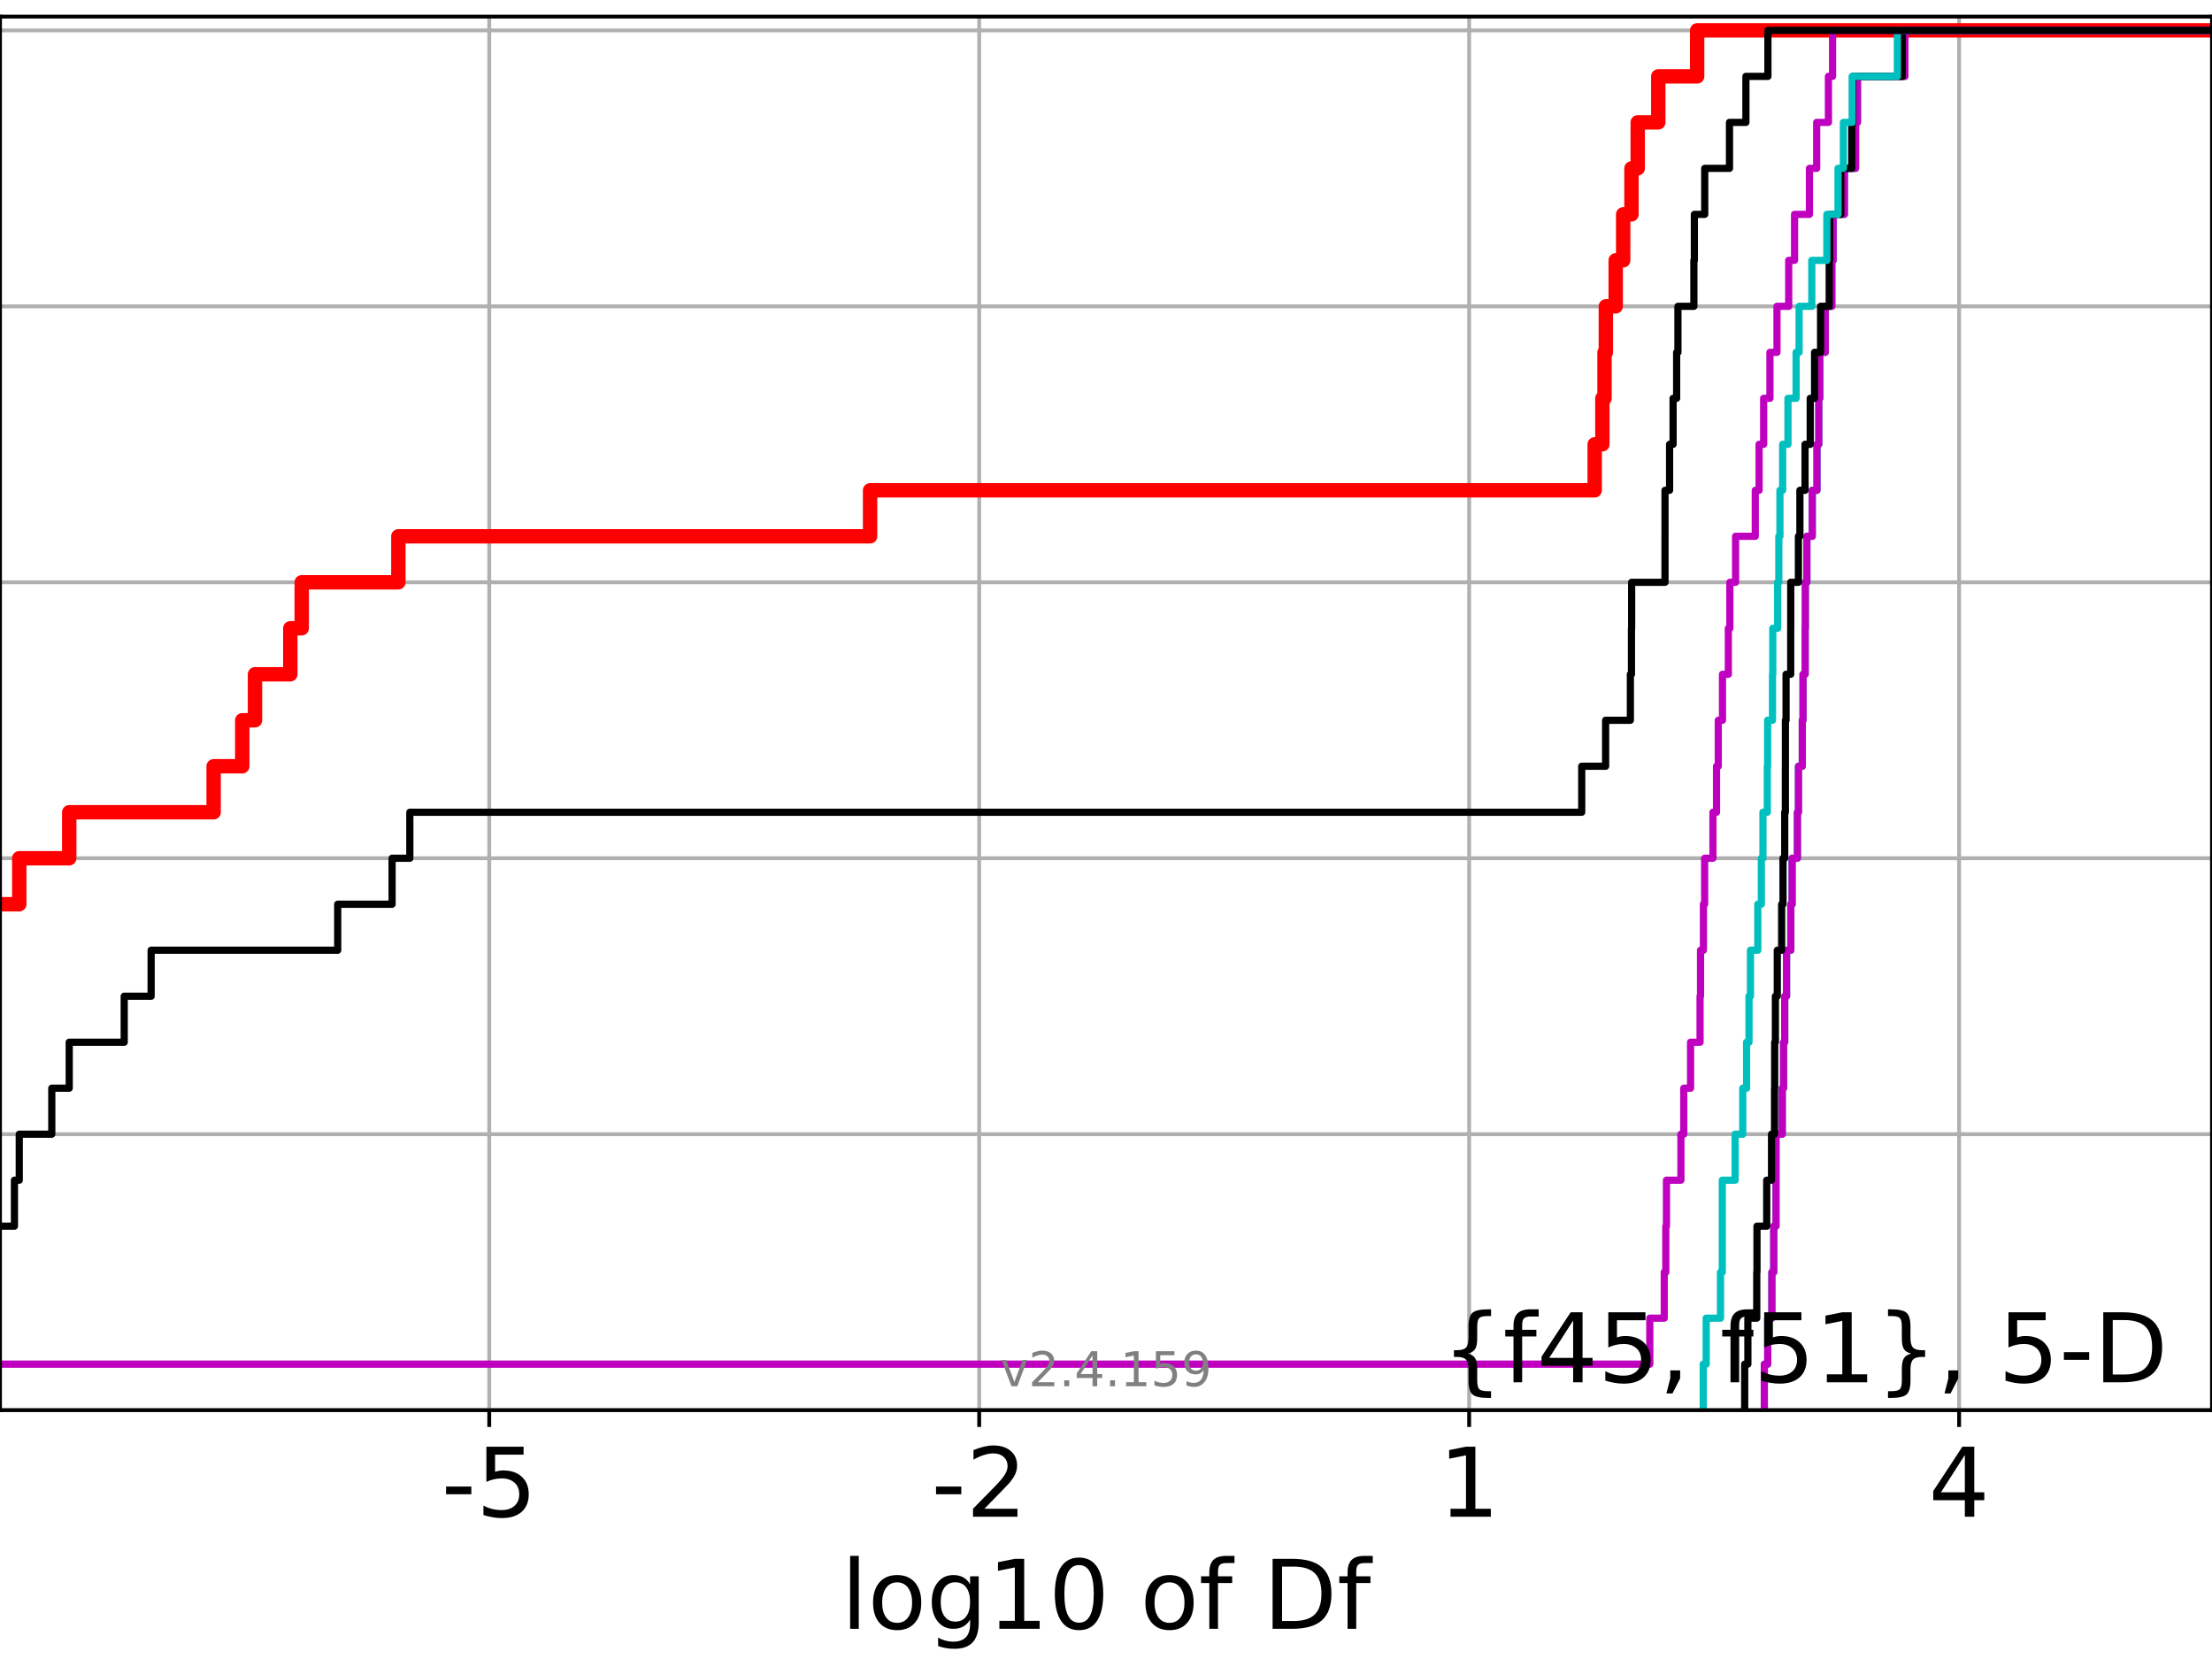 <?xml version="1.0" encoding="utf-8" standalone="no"?>
<!DOCTYPE svg PUBLIC "-//W3C//DTD SVG 1.1//EN"
  "http://www.w3.org/Graphics/SVG/1.1/DTD/svg11.dtd">
<!-- Created with matplotlib (https://matplotlib.org/) -->
<svg height="345.6pt" version="1.1" viewBox="0 0 460.8 345.6" width="460.8pt" xmlns="http://www.w3.org/2000/svg" xmlns:xlink="http://www.w3.org/1999/xlink">
 <defs>
  <style type="text/css">*{stroke-linecap:butt;stroke-linejoin:round;}</style>
 </defs>
 <g id="figure_1">
  <g id="patch_1">
   <path d="M 0 345.6 
L 460.8 345.6 
L 460.8 0 
L 0 0 
z
" style="fill:#ffffff;"/>
  </g>
  <g id="axes_1">
   <g id="patch_2">
    <path d="M 0 293.76 
L 460.8 293.76 
L 460.8 3.456 
L 0 3.456 
z
" style="fill:#ffffff;"/>
   </g>
   <g id="matplotlib.axis_1">
    <g id="xtick_1">
     <g id="line2d_1">
      <path clip-path="url(#pafed5c3d2d)" d="M 101.919 293.76 
L 101.919 3.456 
" style="fill:none;stroke:#b0b0b0;stroke-linecap:square;stroke-width:0.8;"/>
     </g>
     <g id="line2d_2">
      <defs>
       <path d="M 0 0 
L 0 3.5 
" id="ma601fbaf5f" style="stroke:#000000;stroke-width:0.8;"/>
      </defs>
      <g>
       <use style="stroke:#000000;stroke-width:0.8;" x="101.919" xlink:href="#ma601fbaf5f" y="293.76"/>
      </g>
     </g>
     <g id="text_1">
      <!-- -5 -->
      <g transform="translate(91.949 315.957)scale(0.2 -0.2)">
       <defs>
        <path d="M 4.891 31.391 
L 31.203 31.391 
L 31.203 23.391 
L 4.891 23.391 
z
" id="DejaVuSans-45"/>
        <path d="M 10.797 72.906 
L 49.516 72.906 
L 49.516 64.594 
L 19.828 64.594 
L 19.828 46.734 
Q 21.969 47.469 24.109 47.828 
Q 26.266 48.188 28.422 48.188 
Q 40.625 48.188 47.75 41.5 
Q 54.891 34.812 54.891 23.391 
Q 54.891 11.625 47.562 5.094 
Q 40.234 -1.422 26.906 -1.422 
Q 22.312 -1.422 17.547 -0.641 
Q 12.797 0.141 7.719 1.703 
L 7.719 11.625 
Q 12.109 9.234 16.797 8.062 
Q 21.484 6.891 26.703 6.891 
Q 35.156 6.891 40.078 11.328 
Q 45.016 15.766 45.016 23.391 
Q 45.016 31 40.078 35.438 
Q 35.156 39.891 26.703 39.891 
Q 22.75 39.891 18.812 39.016 
Q 14.891 38.141 10.797 36.281 
z
" id="DejaVuSans-53"/>
       </defs>
       <use xlink:href="#DejaVuSans-45"/>
       <use x="36.084" xlink:href="#DejaVuSans-53"/>
      </g>
     </g>
    </g>
    <g id="xtick_2">
     <g id="line2d_3">
      <path clip-path="url(#pafed5c3d2d)" d="M 203.986 293.76 
L 203.986 3.456 
" style="fill:none;stroke:#b0b0b0;stroke-linecap:square;stroke-width:0.8;"/>
     </g>
     <g id="line2d_4">
      <g>
       <use style="stroke:#000000;stroke-width:0.8;" x="203.986" xlink:href="#ma601fbaf5f" y="293.76"/>
      </g>
     </g>
     <g id="text_2">
      <!-- -2 -->
      <g transform="translate(194.016 315.957)scale(0.2 -0.2)">
       <defs>
        <path d="M 19.188 8.297 
L 53.609 8.297 
L 53.609 0 
L 7.328 0 
L 7.328 8.297 
Q 12.938 14.109 22.625 23.891 
Q 32.328 33.688 34.812 36.531 
Q 39.547 41.844 41.422 45.531 
Q 43.312 49.219 43.312 52.781 
Q 43.312 58.594 39.234 62.25 
Q 35.156 65.922 28.609 65.922 
Q 23.969 65.922 18.812 64.312 
Q 13.672 62.703 7.812 59.422 
L 7.812 69.391 
Q 13.766 71.781 18.938 73 
Q 24.125 74.219 28.422 74.219 
Q 39.75 74.219 46.484 68.547 
Q 53.219 62.891 53.219 53.422 
Q 53.219 48.922 51.531 44.891 
Q 49.859 40.875 45.406 35.406 
Q 44.188 33.984 37.641 27.219 
Q 31.109 20.453 19.188 8.297 
z
" id="DejaVuSans-50"/>
       </defs>
       <use xlink:href="#DejaVuSans-45"/>
       <use x="36.084" xlink:href="#DejaVuSans-50"/>
      </g>
     </g>
    </g>
    <g id="xtick_3">
     <g id="line2d_5">
      <path clip-path="url(#pafed5c3d2d)" d="M 306.052 293.76 
L 306.052 3.456 
" style="fill:none;stroke:#b0b0b0;stroke-linecap:square;stroke-width:0.8;"/>
     </g>
     <g id="line2d_6">
      <g>
       <use style="stroke:#000000;stroke-width:0.8;" x="306.052" xlink:href="#ma601fbaf5f" y="293.76"/>
      </g>
     </g>
     <g id="text_3">
      <!-- 1 -->
      <g transform="translate(299.69 315.957)scale(0.2 -0.2)">
       <defs>
        <path d="M 12.406 8.297 
L 28.516 8.297 
L 28.516 63.922 
L 10.984 60.406 
L 10.984 69.391 
L 28.422 72.906 
L 38.281 72.906 
L 38.281 8.297 
L 54.391 8.297 
L 54.391 0 
L 12.406 0 
z
" id="DejaVuSans-49"/>
       </defs>
       <use xlink:href="#DejaVuSans-49"/>
      </g>
     </g>
    </g>
    <g id="xtick_4">
     <g id="line2d_7">
      <path clip-path="url(#pafed5c3d2d)" d="M 408.119 293.76 
L 408.119 3.456 
" style="fill:none;stroke:#b0b0b0;stroke-linecap:square;stroke-width:0.8;"/>
     </g>
     <g id="line2d_8">
      <g>
       <use style="stroke:#000000;stroke-width:0.8;" x="408.119" xlink:href="#ma601fbaf5f" y="293.76"/>
      </g>
     </g>
     <g id="text_4">
      <!-- 4 -->
      <g transform="translate(401.756 315.957)scale(0.2 -0.2)">
       <defs>
        <path d="M 37.797 64.312 
L 12.891 25.391 
L 37.797 25.391 
z
M 35.203 72.906 
L 47.609 72.906 
L 47.609 25.391 
L 58.016 25.391 
L 58.016 17.188 
L 47.609 17.188 
L 47.609 0 
L 37.797 0 
L 37.797 17.188 
L 4.891 17.188 
L 4.891 26.703 
z
" id="DejaVuSans-52"/>
       </defs>
       <use xlink:href="#DejaVuSans-52"/>
      </g>
     </g>
    </g>
    <g id="text_5">
     <!-- log10 of Df -->
     <g transform="translate(175.214 339.313)scale(0.2 -0.2)">
      <defs>
       <path d="M 9.422 75.984 
L 18.406 75.984 
L 18.406 0 
L 9.422 0 
z
" id="DejaVuSans-108"/>
       <path d="M 30.609 48.391 
Q 23.391 48.391 19.188 42.75 
Q 14.984 37.109 14.984 27.297 
Q 14.984 17.484 19.156 11.844 
Q 23.344 6.203 30.609 6.203 
Q 37.797 6.203 41.984 11.859 
Q 46.188 17.531 46.188 27.297 
Q 46.188 37.016 41.984 42.703 
Q 37.797 48.391 30.609 48.391 
z
M 30.609 56 
Q 42.328 56 49.016 48.375 
Q 55.719 40.766 55.719 27.297 
Q 55.719 13.875 49.016 6.219 
Q 42.328 -1.422 30.609 -1.422 
Q 18.844 -1.422 12.172 6.219 
Q 5.516 13.875 5.516 27.297 
Q 5.516 40.766 12.172 48.375 
Q 18.844 56 30.609 56 
z
" id="DejaVuSans-111"/>
       <path d="M 45.406 27.984 
Q 45.406 37.75 41.375 43.109 
Q 37.359 48.484 30.078 48.484 
Q 22.859 48.484 18.828 43.109 
Q 14.797 37.75 14.797 27.984 
Q 14.797 18.266 18.828 12.891 
Q 22.859 7.516 30.078 7.516 
Q 37.359 7.516 41.375 12.891 
Q 45.406 18.266 45.406 27.984 
z
M 54.391 6.781 
Q 54.391 -7.172 48.188 -13.984 
Q 42 -20.797 29.203 -20.797 
Q 24.469 -20.797 20.266 -20.094 
Q 16.062 -19.391 12.109 -17.922 
L 12.109 -9.188 
Q 16.062 -11.328 19.922 -12.344 
Q 23.781 -13.375 27.781 -13.375 
Q 36.625 -13.375 41.016 -8.766 
Q 45.406 -4.156 45.406 5.172 
L 45.406 9.625 
Q 42.625 4.781 38.281 2.391 
Q 33.938 0 27.875 0 
Q 17.828 0 11.672 7.656 
Q 5.516 15.328 5.516 27.984 
Q 5.516 40.672 11.672 48.328 
Q 17.828 56 27.875 56 
Q 33.938 56 38.281 53.609 
Q 42.625 51.219 45.406 46.391 
L 45.406 54.688 
L 54.391 54.688 
z
" id="DejaVuSans-103"/>
       <path d="M 31.781 66.406 
Q 24.172 66.406 20.328 58.906 
Q 16.5 51.422 16.5 36.375 
Q 16.5 21.391 20.328 13.891 
Q 24.172 6.391 31.781 6.391 
Q 39.453 6.391 43.281 13.891 
Q 47.125 21.391 47.125 36.375 
Q 47.125 51.422 43.281 58.906 
Q 39.453 66.406 31.781 66.406 
z
M 31.781 74.219 
Q 44.047 74.219 50.516 64.516 
Q 56.984 54.828 56.984 36.375 
Q 56.984 17.969 50.516 8.266 
Q 44.047 -1.422 31.781 -1.422 
Q 19.531 -1.422 13.062 8.266 
Q 6.594 17.969 6.594 36.375 
Q 6.594 54.828 13.062 64.516 
Q 19.531 74.219 31.781 74.219 
z
" id="DejaVuSans-48"/>
       <path id="DejaVuSans-32"/>
       <path d="M 37.109 75.984 
L 37.109 68.5 
L 28.516 68.5 
Q 23.688 68.5 21.797 66.547 
Q 19.922 64.594 19.922 59.516 
L 19.922 54.688 
L 34.719 54.688 
L 34.719 47.703 
L 19.922 47.703 
L 19.922 0 
L 10.891 0 
L 10.891 47.703 
L 2.297 47.703 
L 2.297 54.688 
L 10.891 54.688 
L 10.891 58.5 
Q 10.891 67.625 15.141 71.797 
Q 19.391 75.984 28.609 75.984 
z
" id="DejaVuSans-102"/>
       <path d="M 19.672 64.797 
L 19.672 8.109 
L 31.594 8.109 
Q 46.688 8.109 53.688 14.938 
Q 60.688 21.781 60.688 36.531 
Q 60.688 51.172 53.688 57.984 
Q 46.688 64.797 31.594 64.797 
z
M 9.812 72.906 
L 30.078 72.906 
Q 51.266 72.906 61.172 64.094 
Q 71.094 55.281 71.094 36.531 
Q 71.094 17.672 61.125 8.828 
Q 51.172 0 30.078 0 
L 9.812 0 
z
" id="DejaVuSans-68"/>
      </defs>
      <use xlink:href="#DejaVuSans-108"/>
      <use x="27.783" xlink:href="#DejaVuSans-111"/>
      <use x="88.965" xlink:href="#DejaVuSans-103"/>
      <use x="152.441" xlink:href="#DejaVuSans-49"/>
      <use x="216.064" xlink:href="#DejaVuSans-48"/>
      <use x="279.688" xlink:href="#DejaVuSans-32"/>
      <use x="311.475" xlink:href="#DejaVuSans-111"/>
      <use x="372.656" xlink:href="#DejaVuSans-102"/>
      <use x="407.861" xlink:href="#DejaVuSans-32"/>
      <use x="439.648" xlink:href="#DejaVuSans-68"/>
      <use x="516.65" xlink:href="#DejaVuSans-102"/>
     </g>
    </g>
   </g>
   <g id="matplotlib.axis_2">
    <g id="ytick_1">
     <g id="line2d_9">
      <path clip-path="url(#pafed5c3d2d)" d="M 0 293.76 
L 460.8 293.76 
" style="fill:none;stroke:#b0b0b0;stroke-linecap:square;stroke-width:0.8;"/>
     </g>
     <g id="line2d_10">
      <defs>
       <path d="M 0 0 
L -3.5 0 
" id="m81ba788ee3" style="stroke:#000000;stroke-width:0.8;"/>
      </defs>
      <g>
       <use style="stroke:#000000;stroke-width:0.8;" x="0" xlink:href="#m81ba788ee3" y="293.76"/>
      </g>
     </g>
    </g>
    <g id="ytick_2">
     <g id="line2d_11">
      <path clip-path="url(#pafed5c3d2d)" d="M 0 236.274 
L 460.8 236.274 
" style="fill:none;stroke:#b0b0b0;stroke-linecap:square;stroke-width:0.8;"/>
     </g>
     <g id="line2d_12">
      <g>
       <use style="stroke:#000000;stroke-width:0.8;" x="0" xlink:href="#m81ba788ee3" y="236.274"/>
      </g>
     </g>
    </g>
    <g id="ytick_3">
     <g id="line2d_13">
      <path clip-path="url(#pafed5c3d2d)" d="M 0 178.788 
L 460.8 178.788 
" style="fill:none;stroke:#b0b0b0;stroke-linecap:square;stroke-width:0.8;"/>
     </g>
     <g id="line2d_14">
      <g>
       <use style="stroke:#000000;stroke-width:0.8;" x="0" xlink:href="#m81ba788ee3" y="178.788"/>
      </g>
     </g>
    </g>
    <g id="ytick_4">
     <g id="line2d_15">
      <path clip-path="url(#pafed5c3d2d)" d="M 0 121.302 
L 460.8 121.302 
" style="fill:none;stroke:#b0b0b0;stroke-linecap:square;stroke-width:0.8;"/>
     </g>
     <g id="line2d_16">
      <g>
       <use style="stroke:#000000;stroke-width:0.8;" x="0" xlink:href="#m81ba788ee3" y="121.302"/>
      </g>
     </g>
    </g>
    <g id="ytick_5">
     <g id="line2d_17">
      <path clip-path="url(#pafed5c3d2d)" d="M 0 63.816 
L 460.8 63.816 
" style="fill:none;stroke:#b0b0b0;stroke-linecap:square;stroke-width:0.8;"/>
     </g>
     <g id="line2d_18">
      <g>
       <use style="stroke:#000000;stroke-width:0.8;" x="0" xlink:href="#m81ba788ee3" y="63.816"/>
      </g>
     </g>
    </g>
    <g id="ytick_6">
     <g id="line2d_19">
      <path clip-path="url(#pafed5c3d2d)" d="M 0 6.33 
L 460.8 6.33 
" style="fill:none;stroke:#b0b0b0;stroke-linecap:square;stroke-width:0.8;"/>
     </g>
     <g id="line2d_20">
      <g>
       <use style="stroke:#000000;stroke-width:0.8;" x="0" xlink:href="#m81ba788ee3" y="6.33"/>
      </g>
     </g>
    </g>
   </g>
   <g id="line2d_21">
    <path clip-path="url(#pafed5c3d2d)" d="M -1 188.369 
L 4.012 188.369 
L 4.012 178.788 
L 14.421 178.788 
L 14.421 169.207 
L 44.504 169.207 
L 44.504 159.626 
L 50.468 159.626 
L 50.468 150.045 
L 53.121 150.045 
L 53.121 140.464 
L 60.481 140.464 
L 60.481 130.883 
L 62.854 130.883 
L 62.854 121.302 
L 82.989 121.302 
L 82.989 111.721 
L 181.257 111.721 
L 181.257 102.14 
L 332.2 102.14 
L 332.2 92.559 
L 333.804 92.559 
L 333.804 82.978 
L 334.251 82.978 
L 334.251 73.397 
L 334.525 73.397 
L 334.525 63.816 
L 336.582 63.816 
L 336.582 54.235 
L 338.14 54.235 
L 338.14 44.654 
L 339.864 44.654 
L 339.864 35.073 
L 341.168 35.073 
L 341.168 25.492 
L 345.45 25.492 
L 345.45 15.911 
L 353.547 15.911 
L 353.547 6.33 
L 353.547 6.33 
L 353.547 6.33 
L 460.8 6.33 
" style="fill:none;stroke:#ff0000;stroke-linecap:square;stroke-width:3;"/>
   </g>
   <g id="line2d_22">
    <path clip-path="url(#pafed5c3d2d)" d="M 367.543 293.76 
L 367.543 284.179 
L 368.254 284.179 
L 368.254 274.598 
L 369.113 274.598 
L 369.113 265.017 
L 369.502 265.017 
L 369.502 255.436 
L 369.974 255.436 
L 369.974 245.855 
L 369.975 245.855 
L 369.975 236.274 
L 371.279 236.274 
L 371.279 226.693 
L 371.552 226.693 
L 371.552 217.112 
L 371.791 217.112 
L 371.791 207.531 
L 372.175 207.531 
L 372.175 197.95 
L 373.061 197.95 
L 373.061 188.369 
L 373.336 188.369 
L 373.336 178.788 
L 374.431 178.788 
L 374.431 169.207 
L 374.651 169.207 
L 374.651 159.626 
L 375.451 159.626 
L 375.451 150.045 
L 375.603 150.045 
L 375.603 140.464 
L 376.049 140.464 
L 376.049 130.883 
L 376.086 130.883 
L 376.086 121.302 
L 376.406 121.302 
L 376.406 111.721 
L 377.529 111.721 
L 377.529 102.14 
L 378.51 102.14 
L 378.51 92.559 
L 378.89 92.559 
L 378.89 82.978 
L 379.096 82.978 
L 379.096 73.397 
L 380.238 73.397 
L 380.238 63.816 
L 381.606 63.816 
L 381.606 54.235 
L 381.882 54.235 
L 381.882 44.654 
L 384.217 44.654 
L 384.217 35.073 
L 386.544 35.073 
L 386.544 25.492 
L 386.943 25.492 
L 386.943 15.911 
L 396.827 15.911 
L 396.827 6.33 
L 396.827 6.33 
L 396.827 6.33 
L 460.8 6.33 
" style="fill:none;stroke:#00bfbf;stroke-linecap:square;stroke-width:1.5;"/>
   </g>
   <g id="line2d_23">
    <path clip-path="url(#pafed5c3d2d)" d="M 367.543 293.76 
L 367.543 284.179 
L 368.254 284.179 
L 368.254 274.598 
L 369.113 274.598 
L 369.113 265.017 
L 369.502 265.017 
L 369.502 255.436 
L 369.974 255.436 
L 369.974 245.855 
L 369.975 245.855 
L 369.975 236.274 
L 371.279 236.274 
L 371.279 226.693 
L 371.552 226.693 
L 371.552 217.112 
L 371.791 217.112 
L 371.791 207.531 
L 372.175 207.531 
L 372.175 197.95 
L 373.061 197.95 
L 373.061 188.369 
L 373.336 188.369 
L 373.336 178.788 
L 374.431 178.788 
L 374.431 169.207 
L 374.651 169.207 
L 374.651 159.626 
L 375.451 159.626 
L 375.451 150.045 
L 375.603 150.045 
L 375.603 140.464 
L 376.049 140.464 
L 376.049 130.883 
L 376.086 130.883 
L 376.086 121.302 
L 376.406 121.302 
L 376.406 111.721 
L 377.529 111.721 
L 377.529 102.14 
L 378.51 102.14 
L 378.51 92.559 
L 378.89 92.559 
L 378.89 82.978 
L 379.096 82.978 
L 379.096 73.397 
L 380.238 73.397 
L 380.238 63.816 
L 381.606 63.816 
L 381.606 54.235 
L 381.882 54.235 
L 381.882 44.654 
L 384.217 44.654 
L 384.217 35.073 
L 386.544 35.073 
L 386.544 25.492 
L 386.943 25.492 
L 386.943 15.911 
L 396.827 15.911 
L 396.827 6.33 
L 396.827 6.33 
L 396.827 6.33 
L 460.8 6.33 
" style="fill:none;stroke:#bf00bf;stroke-linecap:square;stroke-width:1.5;"/>
   </g>
   <g id="line2d_24">
    <path clip-path="url(#pafed5c3d2d)" d="M 363.448 293.76 
L 363.448 284.179 
L 364.115 284.179 
L 364.115 274.598 
L 365.965 274.598 
L 365.965 265.017 
L 366.012 265.017 
L 366.012 255.436 
L 368.038 255.436 
L 368.038 245.855 
L 369.04 245.855 
L 369.04 236.274 
L 369.668 236.274 
L 369.668 226.693 
L 369.7 226.693 
L 369.7 217.112 
L 369.847 217.112 
L 369.847 207.531 
L 370.24 207.531 
L 370.24 197.95 
L 371.147 197.95 
L 371.147 188.369 
L 371.434 188.369 
L 371.434 178.788 
L 371.791 178.788 
L 371.791 169.207 
L 371.927 169.207 
L 371.927 159.626 
L 371.934 159.626 
L 371.934 150.045 
L 372.07 150.045 
L 372.07 140.464 
L 373.037 140.464 
L 373.037 130.883 
L 373.045 130.883 
L 373.045 121.302 
L 374.643 121.302 
L 374.643 111.721 
L 374.952 111.721 
L 374.952 102.14 
L 376.024 102.14 
L 376.024 92.559 
L 377.104 92.559 
L 377.104 82.978 
L 378.007 82.978 
L 378.007 73.397 
L 379.263 73.397 
L 379.263 63.816 
L 381.059 63.816 
L 381.059 54.235 
L 381.133 54.235 
L 381.133 44.654 
L 383.466 44.654 
L 383.466 35.073 
L 385.75 35.073 
L 385.75 25.492 
L 385.969 25.492 
L 385.969 15.911 
L 396.289 15.911 
L 396.289 6.33 
L 396.289 6.33 
L 396.289 6.33 
L 460.8 6.33 
" style="fill:none;stroke:#000000;stroke-linecap:square;stroke-width:1.5;"/>
   </g>
   <g id="line2d_25">
    <path clip-path="url(#pafed5c3d2d)" d="M 354.809 293.76 
L 354.809 284.179 
L 355.433 284.179 
L 355.433 274.598 
L 358.414 274.598 
L 358.414 265.017 
L 358.783 265.017 
L 358.783 255.436 
L 358.784 255.436 
L 358.784 245.855 
L 361.461 245.855 
L 361.461 236.274 
L 363.047 236.274 
L 363.047 226.693 
L 363.844 226.693 
L 363.844 217.112 
L 364.347 217.112 
L 364.347 207.531 
L 364.652 207.531 
L 364.652 197.95 
L 366.182 197.95 
L 366.182 188.369 
L 366.921 188.369 
L 366.921 178.788 
L 367.252 178.788 
L 367.252 169.207 
L 368.159 169.207 
L 368.159 159.626 
L 368.229 159.626 
L 368.229 150.045 
L 369.244 150.045 
L 369.244 140.464 
L 369.302 140.464 
L 369.302 130.883 
L 370.315 130.883 
L 370.315 121.302 
L 370.564 121.302 
L 370.564 111.721 
L 370.794 111.721 
L 370.794 102.14 
L 371.359 102.14 
L 371.359 92.559 
L 372.463 92.559 
L 372.463 82.978 
L 374.161 82.978 
L 374.161 73.397 
L 374.784 73.397 
L 374.784 63.816 
L 377.428 63.816 
L 377.428 54.235 
L 380.568 54.235 
L 380.568 44.654 
L 382.896 44.654 
L 382.896 35.073 
L 384.011 35.073 
L 384.011 25.492 
L 385.843 25.492 
L 385.843 15.911 
L 395.262 15.911 
L 395.262 6.33 
L 395.262 6.33 
L 395.262 6.33 
L 460.8 6.33 
" style="fill:none;stroke:#00bfbf;stroke-linecap:square;stroke-width:1.5;"/>
   </g>
   <g id="line2d_26">
    <path clip-path="url(#pafed5c3d2d)" d="M -1 284.179 
L 343.685 284.179 
L 343.685 274.598 
L 346.695 274.598 
L 346.695 265.017 
L 347.019 265.017 
L 347.019 255.436 
L 347.153 255.436 
L 347.153 245.855 
L 350.166 245.855 
L 350.166 236.274 
L 350.758 236.274 
L 350.758 226.693 
L 352.175 226.693 
L 352.175 217.112 
L 354.152 217.112 
L 354.152 207.531 
L 354.254 207.531 
L 354.254 197.95 
L 354.854 197.95 
L 354.854 188.369 
L 355.108 188.369 
L 355.108 178.788 
L 356.836 178.788 
L 356.836 169.207 
L 357.584 169.207 
L 357.584 159.626 
L 357.947 159.626 
L 357.947 150.045 
L 358.825 150.045 
L 358.825 140.464 
L 360.045 140.464 
L 360.045 130.883 
L 360.361 130.883 
L 360.361 121.302 
L 361.552 121.302 
L 361.552 111.721 
L 365.658 111.721 
L 365.658 102.14 
L 366.453 102.14 
L 366.453 92.559 
L 367.4 92.559 
L 367.4 82.978 
L 368.711 82.978 
L 368.711 73.397 
L 370.178 73.397 
L 370.178 63.816 
L 372.622 63.816 
L 372.622 54.235 
L 373.84 54.235 
L 373.84 44.654 
L 376.938 44.654 
L 376.938 35.073 
L 378.445 35.073 
L 378.445 25.492 
L 380.896 25.492 
L 380.896 15.911 
L 381.76 15.911 
L 381.76 6.33 
L 381.76 6.33 
L 381.76 6.33 
L 460.8 6.33 
" style="fill:none;stroke:#bf00bf;stroke-linecap:square;stroke-width:1.5;"/>
   </g>
   <g id="line2d_27">
    <path clip-path="url(#pafed5c3d2d)" d="M -1 255.436 
L 3.009 255.436 
L 3.009 245.855 
L 4.012 245.855 
L 4.012 236.274 
L 10.788 236.274 
L 10.788 226.693 
L 14.421 226.693 
L 14.421 217.112 
L 25.875 217.112 
L 25.875 207.531 
L 31.483 207.531 
L 31.483 197.95 
L 70.35 197.95 
L 70.35 188.369 
L 81.679 188.369 
L 81.679 178.788 
L 85.373 178.788 
L 85.373 169.207 
L 329.501 169.207 
L 329.501 159.626 
L 334.481 159.626 
L 334.481 150.045 
L 339.635 150.045 
L 339.635 140.464 
L 339.864 140.464 
L 339.864 130.883 
L 339.902 130.883 
L 339.902 121.302 
L 346.85 121.302 
L 346.85 111.721 
L 346.855 111.721 
L 346.855 102.14 
L 347.805 102.14 
L 347.805 92.559 
L 348.534 92.559 
L 348.534 82.978 
L 349.275 82.978 
L 349.275 73.397 
L 349.545 73.397 
L 349.545 63.816 
L 352.866 63.816 
L 352.866 54.235 
L 352.969 54.235 
L 352.969 44.654 
L 355.126 44.654 
L 355.126 35.073 
L 360.285 35.073 
L 360.285 25.492 
L 363.705 25.492 
L 363.705 15.911 
L 368.287 15.911 
L 368.287 6.33 
L 368.287 6.33 
L 368.287 6.33 
L 460.8 6.33 
" style="fill:none;stroke:#000000;stroke-linecap:square;stroke-width:1.5;"/>
   </g>
   <g id="patch_3">
    <path d="M 0 293.76 
L 0 3.456 
" style="fill:none;stroke:#000000;stroke-linecap:square;stroke-linejoin:miter;stroke-width:0.8;"/>
   </g>
   <g id="patch_4">
    <path d="M 460.8 293.76 
L 460.8 3.456 
" style="fill:none;stroke:#000000;stroke-linecap:square;stroke-linejoin:miter;stroke-width:0.8;"/>
   </g>
   <g id="patch_5">
    <path d="M -0 293.76 
L 460.8 293.76 
" style="fill:none;stroke:#000000;stroke-linecap:square;stroke-linejoin:miter;stroke-width:0.8;"/>
   </g>
   <g id="patch_6">
    <path d="M -0 3.456 
L 460.8 3.456 
" style="fill:none;stroke:#000000;stroke-linecap:square;stroke-linejoin:miter;stroke-width:0.8;"/>
   </g>
   <g id="text_6">
    <!-- {f45, f51}, 5-D -->
    <g transform="translate(300.387 287.954)scale(0.2 -0.2)">
     <defs>
      <path d="M 51.125 -9.281 
L 51.125 -16.312 
L 48.094 -16.312 
Q 35.938 -16.312 31.812 -12.688 
Q 27.688 -9.078 27.688 1.703 
L 27.688 13.375 
Q 27.688 20.75 25.047 23.578 
Q 22.406 26.422 15.484 26.422 
L 12.5 26.422 
L 12.5 33.406 
L 15.484 33.406 
Q 22.469 33.406 25.078 36.203 
Q 27.688 39.016 27.688 46.297 
L 27.688 58.016 
Q 27.688 68.797 31.812 72.391 
Q 35.938 75.984 48.094 75.984 
L 51.125 75.984 
L 51.125 69 
L 47.797 69 
Q 40.922 69 38.812 66.844 
Q 36.719 64.703 36.719 57.812 
L 36.719 45.703 
Q 36.719 38.031 34.5 34.562 
Q 32.281 31.109 26.906 29.891 
Q 32.328 28.562 34.516 25.094 
Q 36.719 21.625 36.719 14.016 
L 36.719 1.906 
Q 36.719 -4.984 38.812 -7.125 
Q 40.922 -9.281 47.797 -9.281 
z
" id="DejaVuSans-123"/>
      <path d="M 11.719 12.406 
L 22.016 12.406 
L 22.016 4 
L 14.016 -11.625 
L 7.719 -11.625 
L 11.719 4 
z
" id="DejaVuSans-44"/>
      <path d="M 12.5 -9.281 
L 15.922 -9.281 
Q 22.75 -9.281 24.828 -7.172 
Q 26.906 -5.078 26.906 1.906 
L 26.906 14.016 
Q 26.906 21.625 29.094 25.094 
Q 31.297 28.562 36.719 29.891 
Q 31.297 31.109 29.094 34.562 
Q 26.906 38.031 26.906 45.703 
L 26.906 57.812 
Q 26.906 64.75 24.828 66.875 
Q 22.75 69 15.922 69 
L 12.5 69 
L 12.5 75.984 
L 15.578 75.984 
Q 27.734 75.984 31.812 72.391 
Q 35.891 68.797 35.891 58.016 
L 35.891 46.297 
Q 35.891 39.016 38.516 36.203 
Q 41.156 33.406 48.094 33.406 
L 51.125 33.406 
L 51.125 26.422 
L 48.094 26.422 
Q 41.156 26.422 38.516 23.578 
Q 35.891 20.75 35.891 13.375 
L 35.891 1.703 
Q 35.891 -9.078 31.812 -12.688 
Q 27.734 -16.312 15.578 -16.312 
L 12.5 -16.312 
z
" id="DejaVuSans-125"/>
     </defs>
     <use xlink:href="#DejaVuSans-123"/>
     <use x="63.623" xlink:href="#DejaVuSans-102"/>
     <use x="98.828" xlink:href="#DejaVuSans-52"/>
     <use x="162.451" xlink:href="#DejaVuSans-53"/>
     <use x="226.074" xlink:href="#DejaVuSans-44"/>
     <use x="257.861" xlink:href="#DejaVuSans-32"/>
     <use x="289.648" xlink:href="#DejaVuSans-102"/>
     <use x="324.854" xlink:href="#DejaVuSans-53"/>
     <use x="388.477" xlink:href="#DejaVuSans-49"/>
     <use x="452.1" xlink:href="#DejaVuSans-125"/>
     <use x="515.723" xlink:href="#DejaVuSans-44"/>
     <use x="547.51" xlink:href="#DejaVuSans-32"/>
     <use x="579.297" xlink:href="#DejaVuSans-53"/>
     <use x="642.92" xlink:href="#DejaVuSans-45"/>
     <use x="679.004" xlink:href="#DejaVuSans-68"/>
    </g>
   </g>
   <g id="text_7">
    <!-- v2.4.159 -->
    <g style="fill:#808080;" transform="translate(208.356 288.777)scale(0.1 -0.1)">
     <defs>
      <path d="M 2.984 54.688 
L 12.5 54.688 
L 29.594 8.797 
L 46.688 54.688 
L 56.203 54.688 
L 35.688 0 
L 23.484 0 
z
" id="DejaVuSans-118"/>
      <path d="M 10.688 12.406 
L 21 12.406 
L 21 0 
L 10.688 0 
z
" id="DejaVuSans-46"/>
      <path d="M 10.984 1.516 
L 10.984 10.5 
Q 14.703 8.734 18.5 7.812 
Q 22.312 6.891 25.984 6.891 
Q 35.75 6.891 40.891 13.453 
Q 46.047 20.016 46.781 33.406 
Q 43.953 29.203 39.594 26.953 
Q 35.25 24.703 29.984 24.703 
Q 19.047 24.703 12.672 31.312 
Q 6.297 37.938 6.297 49.422 
Q 6.297 60.641 12.938 67.422 
Q 19.578 74.219 30.609 74.219 
Q 43.266 74.219 49.922 64.516 
Q 56.594 54.828 56.594 36.375 
Q 56.594 19.141 48.406 8.859 
Q 40.234 -1.422 26.422 -1.422 
Q 22.703 -1.422 18.891 -0.688 
Q 15.094 0.047 10.984 1.516 
z
M 30.609 32.422 
Q 37.25 32.422 41.125 36.953 
Q 45.016 41.5 45.016 49.422 
Q 45.016 57.281 41.125 61.844 
Q 37.25 66.406 30.609 66.406 
Q 23.969 66.406 20.094 61.844 
Q 16.219 57.281 16.219 49.422 
Q 16.219 41.5 20.094 36.953 
Q 23.969 32.422 30.609 32.422 
z
" id="DejaVuSans-57"/>
     </defs>
     <use xlink:href="#DejaVuSans-118"/>
     <use x="59.18" xlink:href="#DejaVuSans-50"/>
     <use x="122.803" xlink:href="#DejaVuSans-46"/>
     <use x="154.59" xlink:href="#DejaVuSans-52"/>
     <use x="218.213" xlink:href="#DejaVuSans-46"/>
     <use x="250" xlink:href="#DejaVuSans-49"/>
     <use x="313.623" xlink:href="#DejaVuSans-53"/>
     <use x="377.246" xlink:href="#DejaVuSans-57"/>
    </g>
   </g>
  </g>
 </g>
 <defs>
  <clipPath id="pafed5c3d2d">
   <rect height="290.304" width="460.8" x="0" y="3.456"/>
  </clipPath>
 </defs>
</svg>
